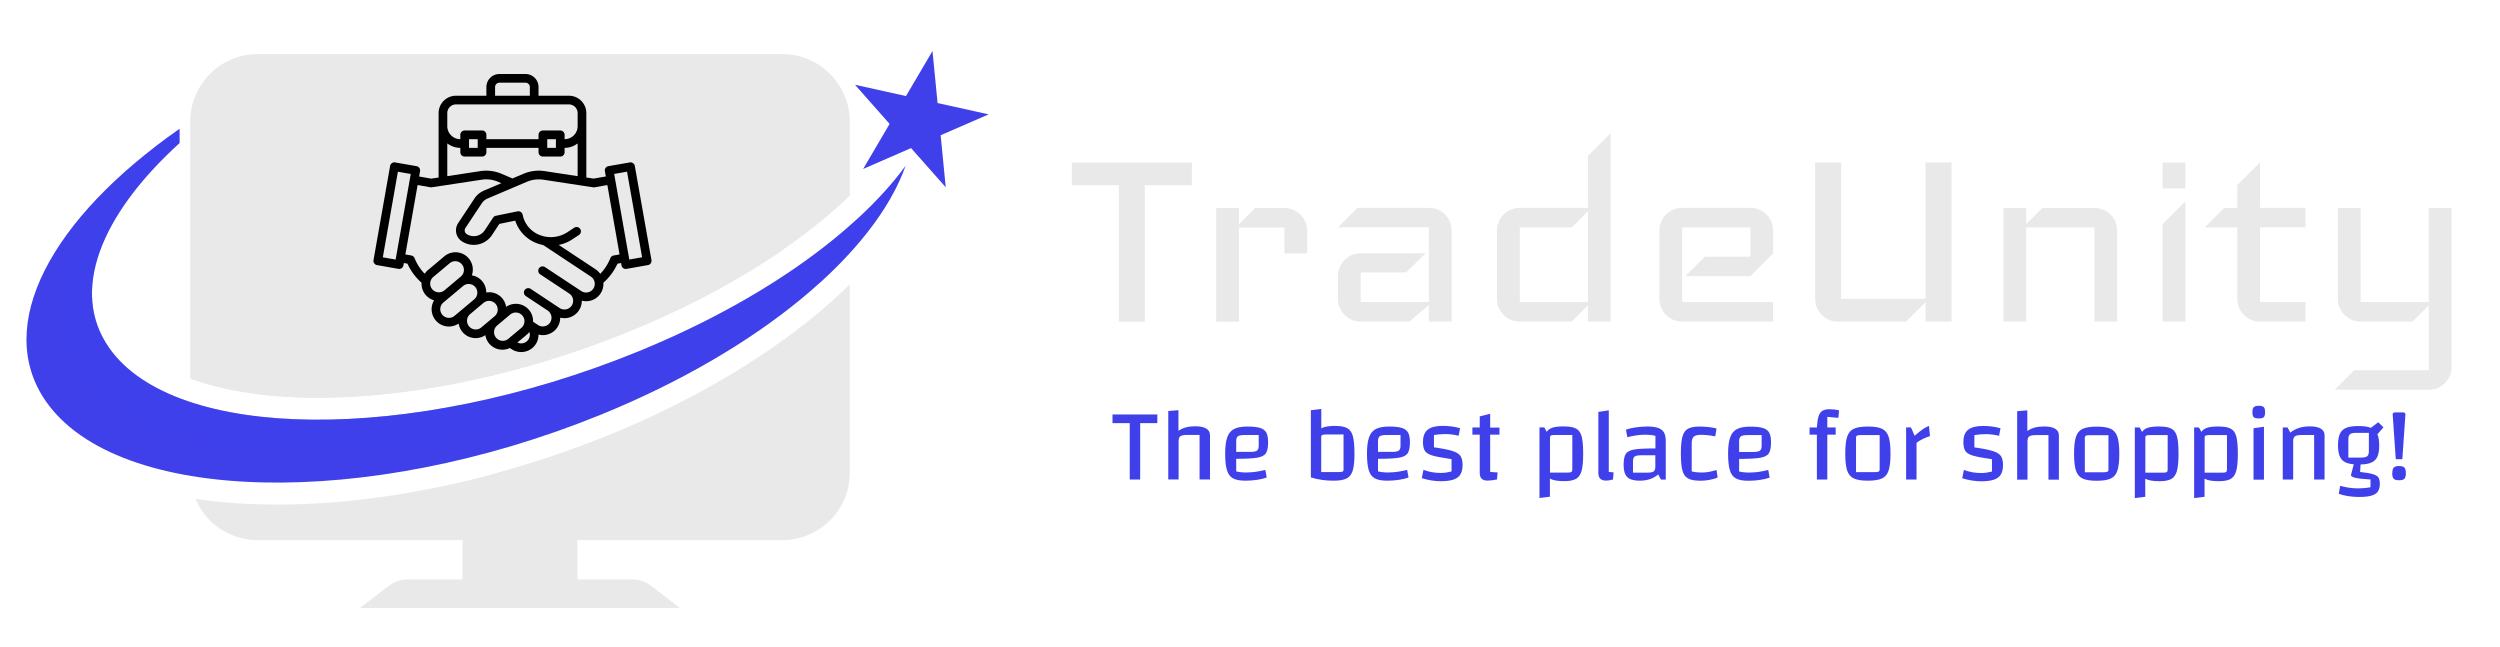 <svg
      xmlns="http://www.w3.org/2000/svg"
      width="290"
      height="75"
      data-bbox="31.42216632048303 116.44930932862142 440.34868961428487 278.54943755135156"
    >
      <g className="layer">
        <path fill="none" d="M0 0H290V75H0z" data-uid="o_fdc001a14_6"></path>
        <g
          data-uid="o_fdc001a14_7"
          transform="matrix(.487 0 0 .487 84.046 -36.073)"
        >
          <path
            fill="rgba(233, 233, 233, 1)"
            d="M-87.98 91.48h-7.49v-4.93c0-.84-.68-1.52-1.52-1.52h-12.6c-.84 0-1.52.68-1.52 1.52v4.93h-7.49c-.9 0-1.78.3-2.5.84l-4 3.06h43.6l-4-3.06c-.72-.55-1.59-.84-2.5-.84h.02z"
            data-uid="o_fdc001a14_8"
            transform="translate(132.031 51.997) scale(1.75)"
          ></path>
          <g
            fill="rgba(233, 233, 233, 1)"
            data-uid="o_fdc001a14_9"
            transform="translate(132.031 51.997) scale(1.75)"
          >
            <path
              d="M-130.8 66.74c13.02 0 28.03-3.19 42.26-8.97C-76.17 52.74-65.6 46.2-58.4 39.25V29.16a9.18 9.18 0 00-9.18-9.18h-71.41a9.18 9.18 0 00-9.18 9.18v34.99c4.59 1.69 10.49 2.6 17.37 2.6v-.01z"
              data-uid="o_fdc001a14_10"
            ></path>
            <path
              d="M-91.21 71.85c-14.97 6.09-31 9.44-45.14 9.44-3.97 0-7.67-.26-11.1-.77a9.168 9.168 0 008.46 5.61h71.41a9.18 9.18 0 009.18-9.18V51.32c-7.92 7.8-19.34 15.05-32.81 20.53z"
              data-uid="o_fdc001a14_11"
            ></path>
          </g>
          <g
            fill="rgba(233, 233, 233, 1)"
            data-uid="o_fdc001a14_12"
            transform="translate(132.031 51.997) scale(1.75)"
          >
            <path
              d="M-130.8 66.74c13.02 0 28.03-3.19 42.26-8.97 7.92-3.22 15.11-7.06 21.14-11.23v-14.6a2.96 2.96 0 00-2.96-2.96h-65.85c-1.63 0-2.96 1.33-2.96 2.96v34.3c2.59.33 5.39.51 8.37.51v-.01z"
              data-uid="o_fdc001a14_13"
            ></path>
            <path
              d="M-91.21 71.85c-5.16 2.1-10.45 3.86-15.74 5.29h36.59a2.96 2.96 0 002.96-2.96v-15.3c-6.74 4.87-14.82 9.32-23.81 12.98v-.01z"
              data-uid="o_fdc001a14_14"
            ></path>
          </g>
          <g
            fill="rgba(233,233,233,1)"
            data-uid="o_fdc001a14_15"
            transform="translate(132.031 51.997) scale(1.75)"
          >
            <path
              d="M-79.63 34.33h4.94c.5 0 .9.4.9.9v4.94c0 .8-.97 1.21-1.54.64l-4.94-4.94a.9.9 0 01.64-1.54z"
              data-uid="o_fdc001a14_16"
            ></path>
            <path
              d="M-75.18 48.07c-.81.81-2.13.81-2.94 0l-9.77-9.77c-.81-.81-.81-2.13 0-2.94s2.13-.81 2.94 0l9.77 9.77c.81.81.81 2.13 0 2.94z"
              data-uid="o_fdc001a14_17"
            ></path>
          </g>
          <path
            fill="#3f40ea"
            d="M-87.42 60.55c-30.7 12.48-62.85 12.22-71.8-.6-5.35-7.66-1.19-18.07 9.59-27.87v-1.92c-17.47 12.16-25.38 26.77-18.17 37.1 9.77 13.98 43.55 14.79 75.46 1.82 21.94-8.92 37.29-22.04 41.55-33.91-6.71 9.14-19.66 18.49-36.63 25.38z"
            data-uid="o_fdc001a14_18"
            transform="translate(132.031 51.997) scale(1.75)"
          ></path>
          <path
            fill="rgba(63,64,234,1)"
            d="M-57.54 42.55c-7.24 6.62-17.48 12.96-29.87 18-30.7 12.48-62.85 12.22-71.8-.6-5.35-7.66-1.19-18.07 9.59-27.87v-1.92c-1.08.75-2.12 1.51-3.12 2.27-11.68 10.63-16.12 22.16-10.13 30.73 9.77 13.98 43.55 14.79 75.46 1.82 9.83-4 18.34-8.84 25.12-14.04 4.74-4.32 8.27-8.79 10.39-13.15-1.7 1.6-3.59 3.19-5.63 4.75l-.01.01z"
            className="cls-1"
            data-style-mix-blend-mode="multiply"
            data-uid="o_fdc001a14_19"
            opacity="0.41"
            transform="translate(132.031 51.997) scale(1.75)"
          ></path>
          <path
            fill="rgba(63, 64, 234, 1)"
            d="M-39.5 28.18l-6.53 2.84.69 7.08-4.72-5.33-6.52 2.84 3.6-6.13-4.71-5.33 6.94 1.54 3.61-6.13.69 7.08 6.95 1.54z"
            data-type="polygon"
            data-uid="o_fdc001a14_20"
            transform="translate(132.031 51.997) scale(1.75)"
          ></path>
        </g>
        <path
          fill="#e9e9e9"
          d="M138.26 18.85v2.64h-5.46v15.82h-3.01V21.49h-5.46v-2.64h13.93zm13.37 7.91v2.64h-2.64v-3.01h-5.27v10.92h-2.64V24.13h2.64v1.88l1.88-1.88h3.39q1.09 0 1.87.77.77.78.77 1.87v-.01zm16.76 0V37.3h-2.64v-1.92l-2.26 1.92h-5.65q-1.09 0-1.87-.77-.77-.78-.77-1.87v-2.64q0-1.09.77-1.87.78-.77 1.87-.77h7.53l-2.26 2.22h-5.27v3.43h7.91v-8.66h-10.54l2.26-2.26h8.28q1.09 0 1.87.77.77.78.77 1.87v.01zm18.45-11.3V37.3h-2.64v-1.88l-1.88 1.88h-6.03q-1.09 0-1.87-.77-.77-.78-.77-1.87v-7.91q0-1.09.77-1.87.78-.77 1.87-.77h7.91v-6.03l2.64-2.64v.02zM176.3 35.04h7.91V24.5l-1.88 1.88h-6.03v8.66zm29.37 0v2.26h-10.54q-1.09 0-1.87-.77-.77-.78-.77-1.87v-7.91q0-1.09.77-1.87.78-.77 1.87-.77h7.91q1.09 0 1.87.77.77.78.77 1.87v2.64l-2.64 2.64h-7.53l2.26-2.26h5.27v-3.39h-7.91v8.66h10.54zm20.71-16.19V37.3h-3.01v-2.26l-2.26 2.26h-7.91q-1.09 0-1.87-.77-.77-.78-.77-1.87V18.84h3.01v15.82h9.79V18.84h3.01l.01.01zm19.21 7.91V37.3h-2.64V26.38h-7.91V37.3h-2.64V24.12h2.64V26l1.88-1.88h6.03q1.09 0 1.87.77.77.78.77 1.87zm7.91-7.91v3.01h-2.64v-3.01h2.64zm0 4.52V37.3h-2.64V26l2.64-2.64v.01zm13.93 11.67v2.26h-5.27q-1.09 0-1.87-.77-.77-.78-.77-1.87v-8.28h-3.77l2.26-2.26h1.51v-2.64l2.64-2.64v5.27h5.27v2.26h-5.27v8.66h5.27v.01zm16.95-10.92v18.45q0 1.09-.77 1.87-.78.77-1.87.77h-10.92l2.26-2.26h8.66v-7.53l-1.88 1.88h-6.03q-1.09 0-1.87-.77-.77-.78-.77-1.87V24.12h2.64v10.92h7.91V24.12h2.64z"
          data-uid="o_fdc001a14_21"
        ></path>
        <path
          fill="#3f40ea"
          d="M132.26 49.08v6.55h-1.21v-6.55h-2v-1h5.2v1h-2 .01zm3.26 6.55v-7.95l1.18-.1v2.39q.39-.26.85-.39.47-.13 1.09-.13.85 0 1.28.26.44.26.44.77v5.14h-1.21v-5.17h-1.4q-.59 0-.81.14-.22.15-.22.56v4.47h-1.21l.01.01zm9.17-.83q.49 0 .97-.07.47-.07 1.12-.22l.16.88q-.45.17-1.11.27-.66.1-1.36.1-.94 0-1.44-.27t-.7-.94q-.21-.67-.21-1.93 0-1.22.24-1.89.23-.67.78-.96.54-.29 1.54-.29.98 0 1.49.16t.72.54q.21.38.21 1.12 0 .88-.25 1.27t-1 .52q-.74.13-2.45.13v1.46q.48.13 1.29.13v-.01zm-.29-4.34q-.58 0-.79.14-.21.15-.21.56v1.26h1.6q.59 0 .8-.14.21-.15.21-.56v-1.26h-1.61zm10.54-1.05q.89 0 1.36.27.46.26.64.94.18.68.18 2 0 1.3-.2 1.96-.2.66-.71.92t-1.51.26h-.01q-.73 0-1.33-.09-.6-.08-1.3-.29v-7.79l1.21-.15v2.25q.28-.16.68-.22.4-.07 1-.07l-.01.01zm.91 5.11V50.4h-2.03q-.33 0-.44.06-.12.06-.12.24v4.06h2.03q.31 0 .44-.05.12-.06.12-.19zm5.29.28q.49 0 .97-.07.47-.07 1.12-.22l.16.88q-.45.17-1.11.27-.66.1-1.36.1-.94 0-1.44-.27t-.7-.94q-.21-.67-.21-1.93 0-1.22.24-1.89.23-.67.78-.96.54-.29 1.54-.29.98 0 1.49.16t.72.54q.21.38.21 1.12 0 .88-.25 1.27t-1 .52q-.74.13-2.45.13v1.46q.48.13 1.29.13v-.01zm-.29-4.34q-.58 0-.79.14-.21.15-.21.56v1.26h1.6q.59 0 .8-.14.21-.15.21-.56v-1.26h-1.61zm4.22.75q0-.93.55-1.37.55-.44 1.74-.44 1.05 0 2.01.27l-.17.88q-.3-.09-.72-.14-.41-.06-.76-.06-.73 0-1.38.11v1.43q1.45.2 2.13.42.68.21.94.57.25.36.25 1.05 0 .69-.25 1.1-.25.41-.8.6-.56.19-1.49.19-1.04 0-2.19-.35l.19-.97q.93.36 1.98.36.36 0 .64-.04t.64-.13v-1.43q-1.56-.22-2.22-.42-.67-.2-.88-.55-.22-.35-.22-1.08h.01zm8.87-.79h-1.08v4.32q.44.05.86.06l-.07.82q-.68.13-1.1.13-.46 0-.68-.22-.22-.22-.22-.68v-4.43h-.85v-.83h.85V48.3l1.21-.3v1.6h1.08v.83-.01zm7.54-.95q.91 0 1.37.26.46.26.63.92.17.66.17 1.96 0 1.32-.18 1.99-.18.67-.64.94-.46.27-1.36.27-.6 0-1-.07t-.68-.22v2.1l-1.21.15v-8.19h.56l.28.51q.25-.36.73-.5.47-.13 1.33-.13v.01zm.91 5.05v-4.06h-2.03q-.31 0-.44.05-.12.06-.12.19v4.12h2.03q.33 0 .44-.06.11-.06.11-.24h.01zm4.23.22q.24.04.56.06l-.07.82q-.45.13-.8.13-.46 0-.68-.22-.22-.22-.22-.68v-7.07l1.21-.18v7.15-.01zm4.38-5.27q.83 0 1.32.16.48.16.7.53.21.37.21 1v4.47h-.56l-.32-.6q-.44.38-.96.55-.53.18-1.2.18-1 0-1.43-.42-.42-.42-.42-1.4 0-.88.24-1.27t.95-.52q.71-.13 2.32-.13h.18v-1.46q-.45-.13-1.22-.13-.97 0-2.04.29l-.16-.88q.45-.16 1.11-.26.67-.1 1.29-.1l-.01-.01zm.05 5.36q.57 0 .77-.14.2-.15.2-.56v-1.32h-1.61q-.57 0-.78.14-.2.15-.2.56v1.32h1.62zm6.11.93q-.89 0-1.36-.27-.46-.26-.64-.92t-.18-1.95q0-1.29.18-1.96.18-.67.64-.92.46-.26 1.36-.26.5 0 1.03.06.54.06.93.16l-.15.92q-.87-.18-1.68-.18-.59 0-.82.22-.23.22-.23.79v3.23q.44.13 1.23.13.39 0 .76-.07t.89-.22l.13.88q-.41.17-.96.27t-1.13.1v-.01zm5.87-.95q.49 0 .97-.07.47-.07 1.12-.22l.16.88q-.45.17-1.11.27-.66.1-1.36.1-.94 0-1.44-.27t-.7-.94q-.21-.67-.21-1.93 0-1.22.24-1.89.23-.67.78-.96.54-.29 1.54-.29.98 0 1.49.16t.72.54q.21.38.21 1.12 0 .88-.25 1.27t-1 .52q-.74.13-2.45.13v1.46q.48.13 1.29.13v-.01zm-.29-4.34q-.58 0-.79.14-.21.15-.21.56v1.26h1.6q.59 0 .8-.14.21-.15.21-.56v-1.26h-1.61zm10.52-2l-1.29-.11v1.23h.97v.83h-.97v5.21h-1.21v-5.21h-.85v-.83h.85q.05-.83.19-1.29.14-.45.44-.64t.83-.19q.58 0 1.11.12l-.07.87v.01zm3.42 7.29q-1.09 0-1.64-.26-.55-.26-.77-.92-.22-.67-.22-1.96t.22-1.96q.22-.67.77-.92.55-.26 1.64-.26 1.1 0 1.64.26.54.26.76.92.22.66.22 1.96 0 1.29-.22 1.96-.22.67-.77.92-.55.26-1.64.26h.01zm-1.37-.99h2.15q.35 0 .46-.06.12-.06.12-.24v-4h-2.15q-.35 0-.47.06t-.12.24v4h.01zm6.37-5.17l.42.95q.54-.48.93-.75t.73-.39l.12 1.18q-.4.12-.83.33-.43.21-.73.44v4.27h-1.21v-6.05h.57v.02zm6.08 1.62q0-.93.55-1.37.55-.44 1.74-.44 1.05 0 2.01.27l-.17.88q-.3-.09-.72-.14-.41-.06-.76-.06-.73 0-1.38.11v1.43q1.45.2 2.13.42.68.21.94.57.25.36.25 1.05 0 .69-.25 1.1-.25.41-.8.6-.56.19-1.49.19-1.04 0-2.19-.35l.19-.97q.93.36 1.98.36.36 0 .64-.04t.64-.13v-1.43q-1.56-.22-2.22-.42-.67-.2-.88-.55-.22-.35-.22-1.08h.01zm6.23 4.43V47.7l1.18-.1v2.39q.39-.26.85-.39.47-.13 1.09-.13.85 0 1.28.26.44.26.44.77v5.14h-1.21v-5.17h-1.4q-.59 0-.81.14-.22.15-.22.56v4.47h-1.21l.01.01zm9.23.12q-1.09 0-1.64-.26-.55-.26-.77-.92-.22-.67-.22-1.96t.22-1.96q.22-.67.77-.92.55-.26 1.64-.26 1.1 0 1.64.26.54.26.76.92.22.66.22 1.96 0 1.29-.22 1.96-.22.67-.77.92-.55.26-1.64.26h.01zm-1.37-.99H244q.35 0 .46-.06.12-.06.12-.24v-4h-2.15q-.35 0-.47.06t-.12.24v4h.01zm8.69-5.3q.91 0 1.37.26.46.26.63.92.17.66.17 1.96 0 1.32-.18 1.99-.18.67-.64.94-.46.27-1.36.27-.6 0-1-.07t-.68-.22v2.1l-1.21.15v-8.19h.56l.28.51q.25-.36.73-.5.47-.13 1.33-.13v.01zm.91 5.05v-4.06h-2.03q-.31 0-.44.05-.12.06-.12.19v4.12h2.03q.33 0 .44-.06.11-.06.11-.24h.01zm5.97-5.05q.91 0 1.37.26.46.26.63.92.17.66.17 1.96 0 1.32-.18 1.99-.18.67-.64.94-.46.27-1.36.27-.6 0-1-.07t-.68-.22v2.1l-1.21.15v-8.19h.56l.28.51q.25-.36.73-.5.47-.13 1.33-.13v.01zm.91 5.05v-4.06h-2.03q-.31 0-.44.05-.12.06-.12.19v4.12h2.03q.33 0 .44-.06.11-.06.11-.24h.01zm2.95 1.11zm.13-5.96l1.21-.18v6.14h-1.21v-5.96zm.62-1.14q-.45 0-.6-.15-.15-.15-.15-.57 0-.43.16-.59.16-.16.59-.16.42 0 .57.16.15.16.15.59 0 .42-.15.57-.14.15-.58.15h.01zm2.77 7.1v-6.05h.56l.32.6q.46-.38 1.01-.55.54-.18 1.24-.18.85 0 1.28.26.44.26.44.77v5.14h-1.21v-5.17h-1.4q-.59 0-.81.14-.22.15-.22.56v4.47h-1.21v.01zm8.98-.89q1 .11 1.47.25t.64.38q.17.24.17.74 0 .57-.23.9-.23.33-.76.48-.53.15-1.42.15-.65 0-1.28-.1-.62-.1-1.07-.27l.16-.92q.63.16 1.07.22.44.07.9.07.93 0 1.55-.13v-.9q-1.23-.07-1.75-.19t-.52-.33l.33-1.24q-.69-.06-1.08-.29-.39-.23-.57-.69-.18-.46-.18-1.22 0-.86.22-1.34.22-.48.73-.69.51-.21 1.43-.21.93 0 1.43.21l.86-.65.6.59-.7.81q.21.46.21 1.28 0 .82-.2 1.29-.2.47-.67.69-.47.22-1.29.24l-.06.87h.01zm-1.37-3.79v2.12h1.5q.5 0 .69-.16.19-.16.19-.59v-2.12h-1.5q-.5 0-.69.16-.19.16-.19.58v.01zm5.5 2.31l-.36-5.21q0-.22.29-.22h.89q.3 0 .3.22l-.36 5.21h-.76zm-.4 1.62q0-.46.16-.64.16-.19.63-.19.46 0 .62.19.16.19.16.64 0 .46-.16.64t-.63.18q-.47 0-.63-.18-.16-.18-.16-.64h.01z"
          data-uid="o_fdc001a14_22"
        ></path>
        <g
          data-uid="o_fdc001a14_23"
          transform="matrix(.063 0 0 .063 117.048 9.396)"
        >
          <path
            d="M-86.13 19.55a1 1 0 00-1.15-.81l-4.93.86a1 1 0 00-.81 1.16l.22 1.21-2.8.49-1.69-.25V7.39a4 4 0 00-4-4h-7v-2a3 3 0 00-3-3h-6a3 3 0 00-3 3v2h-7a4 4 0 00-4 4v14.82l-1.69.26-2.79-.49.21-1.22a1 1 0 00-.81-1.16l-4.92-.86a1 1 0 00-1.16.81l-3.82 21.66a1 1 0 00.81 1.16l4.92.87a1 1 0 001.16-.81l.09-.54.83.15a13.05 13.05 0 003.25 4.39 3.97 3.97 0 002.88 4.05 3.98 3.98 0 005.65 5.34 3.96 3.96 0 006.15 2.67 3.96 3.96 0 005.64 2.96v.01l.4.26a4 4 0 005.54-1.12 3.92 3.92 0 00.65-2.25 3.93 3.93 0 00.99.14 3.99 3.99 0 004.01-4.03 3.96 3.96 0 00.97.13 4 4 0 004-4.03 3.97 3.97 0 004.96-4.12 13.03 13.03 0 003.25-4.4l.83-.14.09.53a1 1 0 001.16.81l4.93-.87a1 1 0 00.81-1.16l-3.83-21.66zm-32.16-18.16a1 1 0 011-1h6a1 1 0 011 1v2h-8v-2zm-11 6a2 2 0 012-2h26a2 2 0 012 2v3a3 3 0 01-3 3v-1a1 1 0 00-1-1h-4a1 1 0 00-1 1v1h-12v-1a1 1 0 00-1-1h-4a1 1 0 00-1 1v1a3 3 0 01-3-3v-3zm25 6v2h-2v-2h2zm-18 0v2h-2v-2h2zm-7 .97a4.95 4.95 0 003 1.03v1a1 1 0 001 1h4a1 1 0 001-1v-1h12v1a1 1 0 001 1h4a1 1 0 001-1v-1a4.95 4.95 0 003-1.03v7.54l-7.6-1.16a9.04 9.04 0 00-4.88.62l-2.52 1.07-2.51-1.07a9 9 0 00-4.89-.62l-7.6 1.16v-7.54zm-11.89 26.74l-2.95-.52 3.47-19.7 2.96.52-3.48 19.7zm8.42 6.82a2 2 0 01.25-2.82l3.83-3.21a2 2 0 012.57 3.06l-3.83 3.22a2 2 0 01-2.82-.25zm5.14 6.13a2 2 0 01-2.57-3.07l4.6-3.85a2 2 0 012.57 3.06l-4.6 3.86zm6.16 2.67a2 2 0 01-2.57-3.07l3.06-2.57a2 2 0 012.57 3.07l-3.06 2.57zm6.15 2.67a2 2 0 01-2.57-3.06l3.07-2.58A2 2 0 01-112 54a2 2 0 01-.24 2.82l-3.07 2.57zm4.69.11a1.98 1.98 0 01-2.53.69l2.19-1.84a3.99 3.99 0 00.57-.58 1.99 1.99 0 01-.23 1.72v.01zm14.94-11.71a2 2 0 01-2.77.56l-8.34-5.51a1 1 0 10-1.1 1.67l6.67 4.41a2 2 0 01-2.21 3.34l-6.67-4.42a.98.98 0 00-.37-.15 1 1 0 00-.73 1.82l5 3.31a2 2 0 01-2.21 3.34l-1.14-.76a3.96 3.96 0 00-6.2-3.42 3.94 3.94 0 00-4.58-3.3 3.92 3.92 0 00-3.31-3.95 3.99 3.99 0 00-6.33-4.38l-3.83 3.22a3.93 3.93 0 00-.7.79 11 11 0 01-2.32-3.59 1 1 0 00-.76-.61l-1.36-.24 2.82-15.98 2.95.52a.96.96 0 00.33 0l11.45-1.74a6.98 6.98 0 013.8.48l.74.32-3.99 1.7a4.99 4.99 0 00-2.2 1.83l-3.76 5.68a3.02 3.02 0 00.85 4.16 5.01 5.01 0 006.93-1.41l1.71-2.59 3.66-.75a8.28 8.28 0 005.13 5.26 8.9 8.9 0 001.31.36l10.97 7.26a2 2 0 01.56 2.77zm4.68-7.63a1 1 0 00-.76.62 10.98 10.98 0 01-2.33 3.6 3.94 3.94 0 00-1.05-1.03l-8.5-5.62a8.84 8.84 0 003.1-1.27l1.57-1.03a1 1 0 00-1.1-1.67l-1.56 1.03a6.98 6.98 0 01-6.2.73 6.3 6.3 0 01-3.96-4.12c-.06-.2-.11-.42-.16-.63a1 1 0 00-1.18-.77l-4.98 1.02a1 1 0 00-.63.42l-1.94 2.93a3.01 3.01 0 01-4.16.85 1.01 1.01 0 01-.28-1.39l3.76-5.67a3 3 0 011.31-1.1l9.07-3.86a7.04 7.04 0 013.8-.48l11.45 1.75a1.06 1.06 0 00.32 0l2.96-.52 2.81 15.97-1.36.24zm3.6.93l-3.48-19.7 2.96-.52 3.47 19.7-2.95.52z"
            data-uid="o_fdc001a14_24"
            transform="scale(8)"
          ></path>
        </g>
      </g>
    </svg>